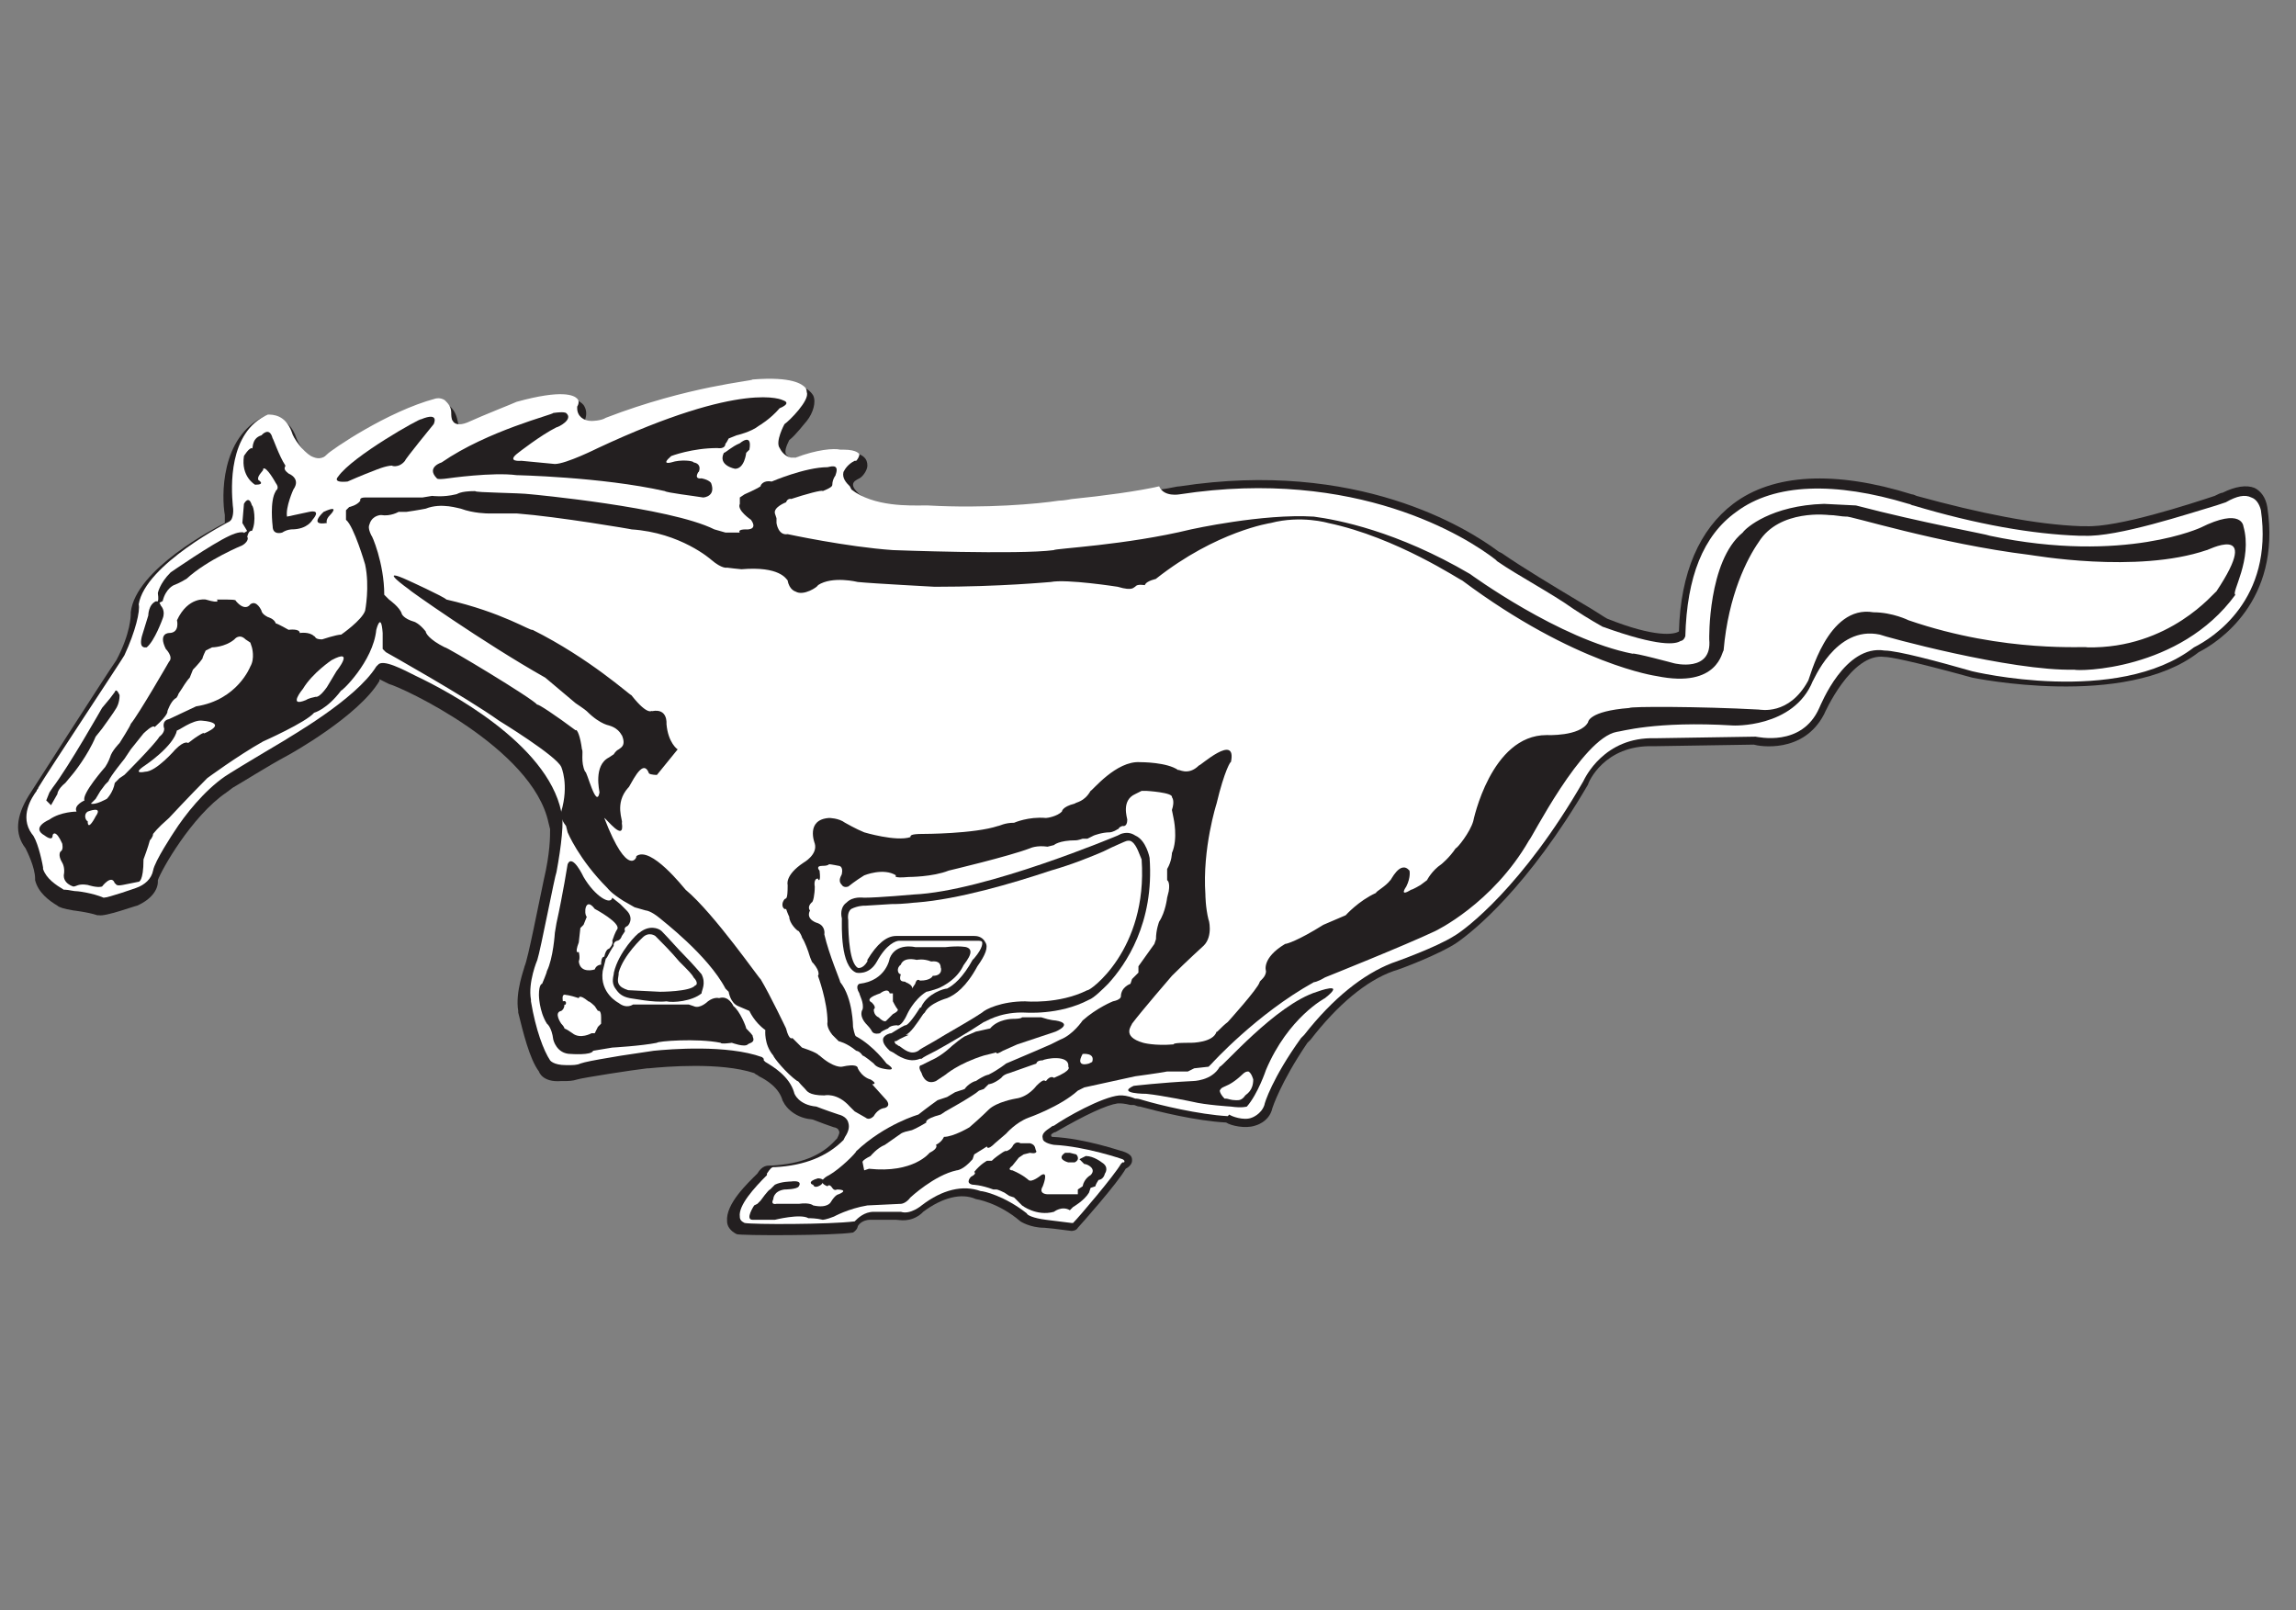 <?xml version="1.0" encoding="utf-8"?>
<!-- Generator: Adobe Illustrator 24.0.2, SVG Export Plug-In . SVG Version: 6.00 Build 0)  -->
<svg version="1.1" id="Layer_1" xmlns="http://www.w3.org/2000/svg" xmlns:xlink="http://www.w3.org/1999/xlink" x="0px" y="0px"
	 viewBox="0 0 144 101" style="enable-background:new 0 0 144 101;" xml:space="preserve">
<rect x="0" y="0" width="144" height="101" fill="#808080" stroke="none"/>
<style type="text/css">
	.st0{fill-rule:evenodd;clip-rule:evenodd;fill:#231F20;}
	.st1{fill-rule:evenodd;clip-rule:evenodd;fill:#FFFFFF;}
</style>
<g id="Layer_1_1_">
</g>
<g>
	<path class="st0" d="M48.5,74.1C48.5,74.1,48.5,74.1,48.5,74.1C48.5,74.1,48.5,74.1,48.5,74.1L48.5,74.1z"/>
	<polygon class="st0" points="13.6,37.5 13.6,37.5 13.6,37.5 	"/>
	<polygon class="st0" points="71.4,36.6 71.4,36.6 71.4,36.6 	"/>
	<path class="st0" d="M13.6,37.5C13.6,37.5,13.6,37.5,13.6,37.5C13.6,37.5,13.6,37.5,13.6,37.5L13.6,37.5z"/>
	<path class="st0" d="M13.6,37.5C13.6,37.5,13.6,37.5,13.6,37.5L13.6,37.5z"/>
	<path class="st0" d="M53.8,76.9c0,0,0.2-0.4,0.8-0.4h1.6c0.2,0,0.9,0.2,1.6-0.4c0,0,0,0,0.1-0.1c1.2-0.9,2.4-1.2,3.3-0.8
		c0,0,1.4,0.2,2.8,1.4c0,0,0.6,0.4,1.5,0.4c0.1,0,1,0.1,1.7,0.2c0,0,0.3,0,0.4-0.2c0.1-0.1,2.5-2.8,3-3.7c0.2-0.1,0.4-0.3,0.4-0.5
		c0-0.2,0-0.4-0.6-0.6c-0.1,0-2.3-0.8-4.4-0.9c-0.1,0-0.1-0.2,0-0.2c0,0,0.1-0.1,0.2-0.1c1.9-1.1,3.2-1.7,3.9-1.8c0,0,0.1,0,0.1,0
		c0.1,0,0.3,0,0.7,0.1l0.2,0c0.1,0,0.2,0.1,0.4,0.1c1.1,0.3,3.5,0.9,5.4,1c0.3,0.2,1.2,0.4,1.8,0.2c0,0,0.9-0.2,1.1-1.1
		c0,0,0.5-1.6,2.2-4.1c0,0,0.1-0.1,0.2-0.2c1.7-2.2,3.5-3.7,5.2-4.3c0.4-0.1,3-1.1,4-1.8c0,0,0,0,0,0c1-0.7,4.4-3.4,8.2-9.9
		c0-0.1,1-2.5,4.1-2.4c0,0,6-0.1,6.3-0.1c0.3,0.1,3.1,0.6,4.4-1.9c0,0,1.7-3.9,3.8-3.6c0.3,0,1.5,0.2,5.5,1.3c0,0,9.6,2,14.2-1.6
		c1.2-0.6,5.2-3.2,4.3-9.1c-0.1-0.6-0.4-1-0.8-1.2c-0.5-0.2-1.2-0.1-2,0.3c-0.1,0-0.3,0.1-0.5,0.2c-1.5,0.5-6.1,2-8.1,1.9
		c-0.1,0-0.2,0-0.3,0c-2.8-0.1-6.3-0.8-10.3-1.9c0,0-0.2-0.1-0.3-0.1c-4.8-1.5-8.7-1.3-11.2,0.6c-2.1,1.6-3.3,4.3-3.4,8
		c-0.3,0.2-1.5,0.4-4.5-0.8c-0.2-0.1-0.6-0.4-1.8-1.1c-1.5-0.9-3.5-2.1-4.8-3L94,34.6c-2-1.5-8.9-5.8-20-4.1v0
		c-0.2,0-0.5,0.1-1.2,0.2c-1.3,0.2-3.5,0.6-5.4,0.8c-0.1,0-0.3,0-0.8,0.1c-1.4,0.1-4.5,0.4-8.1,0.3c-0.1,0-0.2,0-0.4,0
		c-0.8,0-2.9,0.1-4.2-0.9c0,0-0.1-0.1-0.1-0.1c-0.1-0.1-0.3-0.3-0.3-0.5c0-0.2,0.2-0.3,0.4-0.4l0,0c0.2-0.1,0.5-0.5,0.5-0.8
		c0-0.4-0.2-0.8-1.4-0.9c-0.4-0.1-1.8-0.1-3.3,0.5c-0.2-0.1-0.3-0.2-0.4-0.3c-0.1-0.2,0-0.5,0.2-0.9c0.4-0.3,1-1.1,1.1-1.2
		c0.4-0.5,0.6-1.2,0.4-1.6c-0.3-0.5-1.1-1-3.9-0.8c0,0-3.9,0.3-9.3,2.4c0,0-0.8,0.3-1,0.1c-0.1,0-0.1-0.1-0.1-0.2
		c0.1-0.3,0.1-0.6-0.1-0.9c-0.5-0.6-1.9-0.6-4.3,0l0,0c-0.2,0.1-0.9,0.3-3.2,1.3c-0.2,0.1-0.3,0.1-0.3,0.1c0,0-0.1-0.4-0.1-0.4
		c-0.1-0.5-0.3-0.8-0.6-1c-0.5-0.3-1-0.2-1-0.2c-1.7,0.5-3.5,1.4-4.7,2.1c-0.7,0.4-1.3,0.8-1.6,1c-0.4,0.3-0.6,0.4-0.7,0.5l0,0
		c-0.1,0.1-0.2,0.1-0.3,0.1c-0.5-0.1-1.1-1.1-1.2-1.4c-0.5-1.5-1.7-1.4-2-1.4c-2.8,1.3-2.7,5.1-2.5,6.2c0,0,0,0,0,0
		c0,0.3,0,0.4,0,0.5c-0.6,0.3-5.6,2.9-5.9,5.6c0,0,0,0.1,0,0.1c0,0.1,0,1.2-0.9,2.9c-0.5,0.7-5.5,8.5-5.5,8.5
		c-0.8,1.3-0.9,2.4-0.2,3.3c0.1,0.2,0.6,1.2,0.6,1.9c0,0,0,0.1,0,0.1c0.2,0.8,0.9,1.3,1.4,1.6c0.1,0.1,0.4,0.2,1,0.3
		c0,0,0.9,0.1,1.5,0.3l0.1,0c0.4,0.1,2.3-0.6,2.4-0.6c0.9-0.4,1.3-1,1.3-1.5l0-0.1c0.2-0.6,2.1-4,4.3-5.5l0.4-0.3
		c0.7-0.4,2.1-1.3,3.4-2c0.2-0.1,4.5-2.5,5.8-4.7c0,0,0,0,0-0.1c0,0,0.6,0.3,0.6,0.3c0.8,0.2,9,4,10,8.7l0.1,0.4
		c0,0.5,0,1.5-0.4,3.2c-0.3,1.4-1,5-1.2,5.4c0,0.1-0.6,1.6-0.4,2.8l0,0c0,0,0,0,0,0.1c0.3,1.2,0.7,2.9,1.3,3.7c0,0,0.2,0.7,1.4,0.6
		l0.1,0c0,0,0.1,0,0.1,0c0.2,0,0.5,0,0.8-0.1c0.3-0.1,3.5-0.6,4.4-0.7c0,0,0,0,0.1,0c1-0.1,4.5-0.4,6.6,0.3c0.1,0.1,0.2,0.1,0.3,0.2
		c0.4,0.2,1.3,0.7,1.5,1.6l0-0.1c0,0.2,0.6,1.1,1.8,1.2c0.1,0,0.5,0.2,1.4,0.5c0.1,0,0.3,0.1,0.3,0.2c0.1,0.1,0,0.3-0.1,0.5
		c0,0-0.1,0.1-0.1,0.1c-0.9,1-2.2,1.5-4,1.6l-0.1,0c-0.2,0-0.5,0-0.8,0.5c-0.6,0.6-2,1.9-1.9,3c0,0.3,0.2,0.6,0.6,0.8
		c0.2,0.1,6.1,0.1,7.3-0.1C53.8,77.1,53.8,76.9,53.8,76.9L53.8,76.9z"/>
	<path class="st1" d="M137.6,40.6c-4.8,3.7-13.9,1.5-13.9,1.5c-2.1-0.6-4.7-1.3-5.5-1.3c-2.5-0.4-4,3.4-4.1,3.6
		c-1.1,2.5-3.9,1.8-4,1.8l-6.3,0.1c-3.2-0.1-4.4,2.5-4.5,2.7c-3.8,6.6-7.4,9.3-8.1,9.7c0,0,0,0,0,0c-1.1,0.7-3.6,1.6-3.9,1.7
		c-1.8,0.7-3.7,2.2-5.5,4.5c0,0,0,0,0,0l-0.2,0.2c-1.8,2.5-2.3,4.1-2.3,4.2c-0.2,0.6-0.8,0.8-0.8,0.8c-0.5,0.2-1.3-0.1-1.4-0.2
		L77,70c-1.8-0.1-4.3-0.7-5.3-1c-0.3-0.1-0.4-0.1-0.5-0.1c-0.5-0.2-0.8-0.2-0.9-0.2c0,0-0.1,0-0.1,0c-1.1,0.1-3.4,1.4-4.1,1.9
		c-0.1,0-0.2,0.1-0.2,0.1c-0.3,0.2-0.6,0.4-0.5,0.7c0,0.3,0.7,0.4,0.7,0.4c2,0.1,4.3,0.9,4.3,0.9c0.2,0.1,0.1,0.2,0.1,0.2h-0.1
		L70.3,73c-0.4,0.7-2.6,3.3-3,3.7l-0.1,0c-1.6-0.2-1.6-0.2-1.6-0.2c-0.8-0.1-1.2-0.3-1.2-0.4c-1.4-1.1-2.7-1.4-2.9-1.4
		c-1.1-0.4-2.4-0.1-3.7,0.9c0,0-0.7,0.6-1.3,0.4l-1.7,0c-0.6,0-1,0.4-1.2,0.6c-1.6,0.2-6.4,0.2-6.9,0.1c-0.2-0.1-0.3-0.2-0.3-0.4
		c-0.1-0.7,0.9-1.8,1.7-2.6l0,0c0,0,0-0.1,0-0.1c0.2-0.3,0.3-0.4,0.4-0.4c0,0,0.1,0,0.1,0c1.9-0.1,3.3-0.7,4.3-1.7l0,0l0.1-0.2
		c0.2-0.3,0.3-0.6,0.2-0.9c-0.1-0.4-0.6-0.5-0.6-0.5c-0.9-0.3-1.4-0.5-1.4-0.5l0,0l0,0c-1.1-0.1-1.4-0.8-1.4-0.9l0,0
		c-0.3-1-1.3-1.6-1.8-1.9c0,0-0.1-0.1-0.1-0.1v-0.1l-0.1-0.1c-2.2-0.8-5.8-0.5-6.8-0.4c0,0,0,0,0,0c-0.6,0.1-2.1,0.3-2.6,0.4
		c-1.2,0.2-1.7,0.3-2,0.4c-0.2,0.1-0.5,0.1-0.7,0.1c-0.1,0-0.1,0-0.2,0c-0.8,0-1-0.3-1-0.3c-0.4-0.6-0.9-1.9-1.2-3.7
		c0,0,0-0.1,0-0.1l0,0c-0.2-1.1,0.4-2.5,0.4-2.5c0.2-0.6,1.1-5.3,1.2-5.5c0.3-1.6,0.5-3.3,0.3-3.8c-0.9-4.3-7.2-7.6-9.1-8.5
		c-0.8-0.4-2.1-1.1-2.4-0.7c0,0-0.1,0.1-0.1,0.1c-1.3,2.1-5.6,4.5-5.7,4.6c-2.7,1.6-3.5,2.1-3.8,2.3c-1.3,0.9-2.5,2.4-3.2,3.5
		c0,0-1.2,1.8-1.3,2.4c-0.1,0.5-0.5,0.9-1.1,1.1c0,0-1.7,0.6-2,0.6c-0.7-0.3-1.6-0.4-1.6-0.4c-0.3,0-0.6-0.1-0.8-0.1l-0.1,0
		c-0.5-0.3-1.1-0.7-1.3-1.3c0,0,0-0.1,0-0.1c-0.1-0.6-0.4-1.8-0.7-2.1c-0.8-1.1,0-2.3,0.3-2.7c0-0.1,0.1-0.1,0.1-0.2
		c0.6-1,5.3-8.1,5.4-8.3c0.7-1.5,1-2.8,0.9-3.2c0.4-2.5,5.7-5.2,5.7-5.2l0.1-0.1c0,0,0.2-0.3,0.1-0.9c-0.1-1.1-0.3-4.6,2.2-5.7
		c0.3,0,1.1,0,1.5,1.1c0.1,0.4,0.7,1.2,1.2,1.5c0.4,0.2,0.7,0.2,1-0.1c0.3-0.3,3.8-2.7,6.8-3.5c0,0,0.3-0.1,0.6,0.1
		c0.2,0.2,0.4,0.4,0.4,0.8c0,0.1,0,0.4,0.1,0.5c0.1,0.2,0.4,0.3,0.9,0.1c1.1-0.5,2.9-1.2,3.1-1.3c2.9-0.8,3.6-0.4,3.8-0.2
		c0.2,0.2,0,0.5,0,0.5l0,0.1c0,0.5,0.4,0.8,0.9,0.8c0,0,0.6,0,0.9-0.2v0c5.2-2,9.2-2.3,9.2-2.4c2.5-0.2,3.1,0.3,3.3,0.5
		c0.1,0.1,0.1,0.3,0.1,0.3c0.2,0.5-1.1,1.8-1.4,2c0,0-0.6,1.1-0.3,1.5c0.1,0.2,0.3,0.5,0.7,0.6c0,0,0.3,0,0.3,0
		c1.3-0.5,2.4-0.6,2.8-0.5l0.2,0c0.9,0,1,0.3,1,0.3c0,0.1-0.1,0.3-0.2,0.4l-0.1,0c-0.4,0.2-0.6,0.5-0.7,0.7
		c-0.1,0.4,0.2,0.7,0.4,0.9c0,0,0.1,0.2,0.1,0.2c1.4,1.1,3.7,1,4.5,1c0.1,0,0.3,0,0.3,0c3.6,0.2,6.9-0.1,8.2-0.3
		c0.3,0,0.8-0.1,0.8-0.1c2-0.2,4.2-0.5,5.5-0.8C73,31.2,74,31,74,31c11.1-1.7,18,2.7,19.8,4.1c0,0,0.1,0.1,0.1,0.1l0,0
		c1.3,0.9,3.4,2,4.8,3c0.9,0.6,1.8,1.1,1.8,1.1c3.6,1.3,4.6,1.1,4.9,0.9c0,0,0.2,0,0.3-0.3c0.1-3.7,1.1-6.3,3.2-7.8
		c2.4-1.8,6.2-1.9,10.8-0.5c0.1,0,0.2,0.1,0.3,0.1l0,0c4,1.2,7.5,1.8,10.4,1.9c0.1,0,0.3,0,0.3,0c2.1,0.1,6.6-1.4,8.3-1.9
		c0.3-0.1,0.6-0.2,0.6-0.2c0.7-0.4,1.2-0.5,1.6-0.3c0.3,0.1,0.5,0.4,0.6,0.8C142.6,37.6,138.8,40,137.6,40.6L137.6,40.6z"/>
	<path class="st0" d="M18.1,27.5C18.1,27.5,18.1,27.5,18.1,27.5L18.1,27.5z"/>
	<path class="st0" d="M14.4,32.1C14.4,32.1,14.4,32,14.4,32.1L14.4,32.1z"/>
	<path class="st0" d="M137.6,40.6C137.6,40.6,137.6,40.6,137.6,40.6L137.6,40.6z"/>
	<polygon class="st0" points="28.2,26.3 28.2,26.3 28.2,26.3 28.2,26.3 	"/>
	<path class="st0" d="M118.2,40.8C118.2,40.8,118.2,40.8,118.2,40.8C118.2,40.8,118.2,40.8,118.2,40.8L118.2,40.8L118.2,40.8z"/>
	<path class="st0" d="M44,61.1c0,0-0.6-0.7-1-1.1c-0.5-0.5-1.1-1.2-1.5-1.6c-0.2-0.2-0.8-0.4-1.4,0.1c-0.1,0-1.3,1.2-1.6,2.5l0,0v0
		c0,0,0,0,0,0c0,0.2-0.2,0.6,0.1,1c0.2,0.3,0.4,0.5,0.9,0.6l0,0l0,0c0.1,0,1.5,0.3,2.3,0.2c0.4,0.1,1.6,0,2.2-0.5
		C44,62.1,44.3,61.7,44,61.1L44,61.1z"/>
	<polygon class="st0" points="41.6,62.7 41.6,62.7 41.7,62.7 41.6,62.7 	"/>
	<path class="st1" d="M43.6,61.8c-0.3,0.4-2.2,0.4-2.2,0.4c0,0-1.9-0.1-2-0.1c-0.3-0.1-0.5-0.2-0.6-0.4c-0.1-0.2,0-0.5,0-0.6
		c0,0,0-0.1,0-0.1l0,0c0.3-1.1,1.5-2.2,1.5-2.2c0.4-0.4,0.8-0.1,0.8-0.1c0.4,0.4,1,1,1.5,1.6c0.6,0.6,0.8,0.8,0.9,1
		C43.8,61.6,43.7,61.8,43.6,61.8L43.6,61.8z"/>
	<path class="st0" d="M72.1,53.8c0,0-0.2-1.1-0.9-1.4c-0.3-0.2-0.6-0.2-0.9-0.1l-0.2,0.1c0,0-8.3,3.5-12.8,3.7c0,0-2.2,0.2-3.1,0.2
		c-0.1,0-0.7-0.1-1.1,0.3c-0.3,0.2-0.4,0.6-0.3,1c0,0.5-0.1,3,0.9,3.4c0,0,0.8,0.2,1.3-0.7c0.6-1.1,1.2-1.3,1.4-1.3l4.9,0
		c0.1,0,0.3,0,0.3,0.1c0,0,0.1,0.3-0.5,1l0,0c0,0-0.1,0.1-0.1,0.1c-0.6,1.1-1.2,1.6-1.6,1.8c-0.2,0-1.2,0.3-1.6,1.1
		c0,0,0,0.1-0.1,0.1c-0.5,0.8-0.8,1.1-0.9,1.1c-0.1,0-0.4,0.2-0.9,0.5c-0.1,0-0.4,0.1-0.5,0.3c-0.1,0.3,0.2,0.6,0.4,0.8L56,66l0,0
		c0,0,0,0,0,0c0.3,0.2,1,0.7,1.7,0.4l0.1,0l0,0c0.1-0.1,0.5-0.3,0.9-0.5c0.9-0.5,2.1-1.2,3-1.8l0,0l0,0c0.1,0,0.9-0.6,2.4-0.6
		c0.2,0,2.3,0.2,4.2-0.8l0,0c0.3-0.1,0.9-0.7,1.2-1C70.6,60.5,72.4,57.9,72.1,53.8L72.1,53.8z"/>
	<path class="st1" d="M61.6,60.5C61.6,60.5,61.6,60.5,61.6,60.5L61.6,60.5z"/>
	<path class="st1" d="M71.6,53.9c-0.1-0.2-0.3-0.9-0.6-1.1c-0.1-0.1-0.3-0.1-0.5,0c-0.2,0.1-0.5,0.2-1.3,0.6
		c-0.7,0.3-1.9,0.8-3.3,1.2c-2.4,0.8-5.8,1.8-8.4,2c-0.2,0-0.7,0.1-1.6,0.1l-1.6,0.1l-0.1,0c0,0-0.4,0-0.8,0.2
		c-0.3,0.2-0.2,0.7-0.2,0.7c0,1.1,0.1,2.7,0.6,3c0,0,0.3,0.1,0.6-0.4c0,0,0,0,0-0.1c0.6-1,1.2-1.5,1.8-1.5c0,0,4.9,0,4.9,0
		c0.1,0,0.5,0,0.7,0.4c0.2,0.3,0,0.8-0.5,1.5c-0.7,1.3-1.4,1.8-1.9,2c0,0-1.1,0.3-1.4,0.9c0,0-0.1,0.1-0.1,0.1
		c-0.4,0.6-0.8,1.2-1.1,1.3L57,64.9c0,0-0.5,0.2-0.8,0.4l-0.1,0c0,0,0,0.1,0.1,0.2c0.1,0,0.1,0.1,0.2,0.1c0.3,0.2,0.7,0.6,1.2,0.3
		c0.1-0.1,0.3-0.2,1-0.6c0.8-0.5,2.1-1.2,3-1.8c0.2-0.2,1.2-0.7,2.7-0.7c0,0,0,0,0,0l0,0c0,0,2.1,0.2,3.9-0.7l0,0
		C68.3,62.2,72,59.6,71.6,53.9L71.6,53.9z"/>
	<path class="st0" d="M15.5,33.3l-0.3-0.5l0.1-1.2c0,0,0.3-0.6,0.5,0.1c0.1,0,0.3,1,0,1.6c0,0-0.2-0.1-0.3,0.4
		c0-0.1,0.2,0.2-0.3,0.5c0,0-2.2,0.9-3.5,2.1c0,0-0.5,0.3-0.8,0.4c0,0-0.5,0.2-0.7,1c0,0-0.2,0.1-0.2,0.1l0.1,0.2
		c0,0,0.3,0.3,0.1,0.8c0,0-0.5,1.4-1,1.8c-0.1,0-0.5,0.1-0.3-0.7c0,0,0.4-1.3,0.4-1.3s0-0.7,0.5-0.9c0,0,0.2,0.2,0.1-0.5
		c0,0,0.1-0.6,0.8-1.3c0,0,2.6-1.8,3.7-2.3c0,0,0.6-0.3,0.9-0.2C15.2,33.5,15.5,33.3,15.5,33.3L15.5,33.3z"/>
	<path class="st0" d="M16.4,27.3c0,0,0.5-0.6,0.7,0.2c0-0.1,0.4,1.1,0.8,1.7c0,0.1-0.2,0.2,0.2,0.5c0,0,0.8,0.3,0.3,1
		c0,0-0.5,1.1-0.4,1.7l1.4-0.3c0,0,0.8-0.2,0.2,0.5c0,0-0.3,0.6-1.3,0.6c0,0-0.3,0-0.6,0.2c0,0-0.6,0.2-0.6-0.4c0,0-0.2-1.6,0.2-2.2
		c-0.1,0,0.3-0.1,0-0.5c0,0-0.6-1.1-0.8-0.9c0.1,0.1-0.4,0.4-0.3,0.7c0,0,0.5,0.3-0.2,0.3c0,0-0.9-0.5-0.7-1.8c0,0,0.3-0.5,0.5-0.5
		C15.9,28.3,15.7,27.5,16.4,27.3L16.4,27.3z"/>
	<path class="st0" d="M20.3,32.1c0,0-1,0.9,0.2,0.7c0,0-0.1-0.2,0.2-0.5C20.7,32.3,21.4,31.6,20.3,32.1L20.3,32.1z"/>
	<path class="st0" d="M27.2,26.6c0,0,0.4-0.8-0.8-0.3c0-0.1-4.3,2.3-5.2,3.6c0,0-0.4,0.4,0.6,0.3c0,0,0.9-0.4,1.7-0.7
		c0,0,0.7-0.3,1.1-0.3c-0.1,0,0.4,0.2,0.8-0.3C25.4,28.8,27.2,26.6,27.2,26.6L27.2,26.6z"/>
	<path class="st0" d="M6.4,44.4c0,0-2.1,3.7-3.1,5c0,0-0.2,0.3-0.2,0.3l-0.2,0.5l0.3,0.3l0.4-0.7c0,0,0-0.3,0.5-0.7
		c0,0,0.5-0.6,0.5-0.6s0.9-1.1,1.4-2.3c0,0,0.4-0.5,0.4-0.5s0.8-1.1,0.9-1.3c0,0,0.2-0.3,0.2-0.8c0,0-0.2-0.5-0.3-0.2
		c0,0-0.3,0.4-0.3,0.4L6.4,44.4L6.4,44.4z"/>
	<path class="st0" d="M36.6,55c0,0-0.7-1.5-1-0.8c0,0-0.3,1.9-0.7,3.7c0,0-0.1,0.6-0.1,0.6s-0.1,1.6-0.5,2.4c0,0.1-0.3,0.8-0.3,0.8
		s-0.2,0-0.2,0.7c0,0,0,1,0.5,1.8c0,0,0.3,0.2,0.4,1c0,0,0.2,0.9,1.1,0.9c0,0,1.3,0.1,1.4-0.2c0,0,1.2-0.2,1.2-0.2s1.8-0.1,2.8-0.3
		c0-0.1,2.5-0.3,4,0c0,0.1,0.7,0,0.7,0s0.8,0.3,1,0.1c0.1-0.1,0.5-0.1,0.3-0.5c0.1,0-0.3-0.4-0.4-0.5c0-0.1-0.4-1.1-0.8-1.4
		c0,0-0.3-0.7-0.9-0.5c0,0-0.3-0.1-0.7,0.2c0,0-0.5,0.5-0.9,0.3c0,0-0.3-0.1-0.3-0.1h-3.5c0,0-0.4,0.3-0.9-0.1c0,0-1.2-0.6-1-2
		c0,0,0.2-0.8,0.2-0.8s0,0.1,0.2-0.3c0,0,0.1-0.2,0.3-0.5c0,0.1-0.1-0.2,0.2-0.3c0,0,0.2,0,0.3-0.3c0,0,0.2-0.3,0.2-0.3
		s-0.1-0.2,0.1-0.3c0.1,0,0.5-0.5,0-1c0,0-0.4-0.4-0.4-0.4s0,0-0.5-0.4C38.3,56.8,37.3,56.2,36.6,55L36.6,55z"/>
	<path class="st0" d="M64.6,71.7L64,71.7c0,0-0.3-0.2-0.5,0.2c0,0-0.1,0.2-0.4,0.3c0-0.1-0.4,0.2-0.4,0.2s-0.3,0.2-0.5,0.4
		c0,0-0.3,0-0.3,0s-0.4,0.2-0.8,0.7c0,0,0.2,0.1-0.2,0.3c0,0-0.4,0.4,0.1,0.5c0,0,0.5,0,1.3,0.3c0,0,0.2,0,0.2,0s0.1,0,0.5,0.2
		c0,0,0.3,0.2,0.3,0.2l0.3,0.1l0.5,0.5c0,0,0.9,0.7,2,0.4c0,0,0.5-0.4,1-0.1c0,0,0.2-0.2,0.2-0.2s0.7-0.4,1-0.9l0.1-0.3l0.3-0.1
		c0,0,0-0.1,0.2-0.4c0,0,0.3,0,0.4-0.4c0,0,0.3-0.4-0.2-0.7c0,0-0.5-0.4-1-0.4c0,0-0.4,0.2-0.4,0.2l0.3,0.3c0.2,0,0.8,0.3,0.4,0.7
		c0,0-0.4,0.2-0.5,0.7c0,0.1,0,0,0,0l-0.3,0.2l0,0.3h-1.9c0,0-0.6,0-0.3-0.5c0,0,0.4-1-0.1-0.7c0,0-0.6,0.5-0.8,0.3
		c0,0-0.3-0.3-1-0.6c0,0-0.4,0,0-0.3c0,0,0.4-0.5,0.4-0.5l0.3-0.2l0.4-0.1c0,0,0.4,0.1,0.4-0.1C64.9,72.1,65,71.8,64.6,71.7
		L64.6,71.7z"/>
	<path class="st0" d="M67.5,72.4c0,0,0.3,0.3-0.1,0.5L67,72.9c0,0-0.8-0.2-0.2-0.6c0,0,0.3,0,0.3,0L67.5,72.4L67.5,72.4z"/>
	<path class="st0" d="M51.3,73.9c0,0,0.6,0,0.2,0.4c0,0-0.4,0.3-0.5,0C50.9,74.3,50.6,74.1,51.3,73.9L51.3,73.9z"/>
	<path class="st0" d="M66.2,64.7c0,0,1.2-0.5,0-0.7c0,0-0.3,0-0.9-0.2c0,0-0.8,0-1.2,0c0,0,0,0.1-0.6,0.1c0,0-0.9,0-1.4,0.6
		l-0.9,0.2l-0.7,0.3c0,0-0.2,0.1-0.8,0.6c0,0-0.6,0.6-1.3,0.9c0,0-0.6,0.3-0.6,0.3s-0.3,0,0,0.5c0,0,0.2,0.8,0.9,0.5
		c0,0,0.6-0.4,0.6-0.4s0.8-0.7,2.4-1.2c0,0,0.8-0.2,0.8-0.2s-0.1,0.2,0.4-0.1c0,0,0.9-0.4,0.9-0.4L66.2,64.7L66.2,64.7z"/>
	<path class="st0" d="M55.8,60.1c0,0-0.2,1.4-1.9,1.6c0,0-0.3,0.1,0,0.6c0,0.1,0.3,0.6,0.2,1c0,0-0.3,0.4,0.3,1c0,0,0.2,0.2,0.3,0.4
		c0,0,0.1,0.2,0.5,0.1c0,0,0-0.1,0.5-0.3c0,0,0.1-0.2,0.6-0.2c-0.1,0,0.2,0.2,0.6-0.7c0,0,0.4-0.9,1.2-1.4c0,0,0.1,0,0.7-0.2
		c0,0,1.1-0.4,1.6-1.4c0-0.1,0.9-1,0.2-1.2c0,0-0.4-0.1-1.3,0c0,0-1.9,0-1.9,0S56.2,59.1,55.8,60.1L55.8,60.1z"/>
	<path class="st0" d="M82.6,62.2c0,0,1.9-0.7,0.5,0.4c0,0-2.3,1.2-3.7,4.5c0,0-0.5,1.5-1.2,2.3c0,0-0.3,0.1-1,0c0,0-1.6-0.1-2.4-0.3
		c0,0-1.9-0.4-2.9-0.5c0,0-1.9,0-0.8-0.5c0,0,1.7-0.2,3.7-0.3c0,0,1.2,0,1.7-0.9C76.6,67,80,63,82.6,62.2L82.6,62.2z"/>
	<path class="st1" d="M37.3,57c0,0,1.7,0.9,1.4,1.3c0,0-0.1,0.1-0.3,0.7c0,0,0.1,0.2-0.2,0.5c0,0-0.2,0-0.3,0.5
		c-0.1,0-0.2,0.1-0.2,0.5c0,0-0.3,0-0.4,0.3c0,0-0.9,0.3-1-0.5c0,0,0.1-0.2,0-0.6c0,0-0.3,0.2,0-0.6c0,0,0.1-0.9,0.1-0.9l0.2-0.2
		l0.2-0.5C36.6,57.3,36.7,56.2,37.3,57L37.3,57z"/>
	<path class="st1" d="M35.5,62.4c0,0,0.2,0,0.8,0.2c0,0,0-0.3,0.6,0.2c0.1,0,0.4,0.3,0.4,0.3s0,0,0.2,0.3c0,0,0.2-0.1,0.2,0.4
		c0,0,0,0.4,0,0.4l-0.2,0.2l-0.2,0.4l-0.2,0c0,0-0.7,0.4-1.2,0l-0.3-0.2l-0.2-0.1c0,0,0-0.1-0.2-0.3c0,0-0.5-0.7,0-0.8
		c0,0,0.2-0.1,0.2-0.4c0.1,0.1,0.2-0.3-0.1-0.2C35.3,62.7,35.2,62.3,35.5,62.4L35.5,62.4z"/>
	<path class="st1" d="M56.5,60.5c0,0,0.1-0.5,1-0.3c0,0,0.4-0.1,0.9,0.1c0.1,0,0.6-0.1,0.6,0.4c0-0.1,0.2,0.5-0.5,0.5
		c0,0-0.1,0.3-0.8,0.3c0,0-0.2-0.2-0.3,0.2c0,0-0.2,0.3-0.2,0.3s0.1-0.2-0.4-0.4c0-0.1-0.5,0.1-0.3-0.5
		C56.3,61.1,56.2,60.7,56.5,60.5L56.5,60.5z"/>
	<path class="st1" d="M55.2,62.3c0,0,0.5-0.4,0.6,0c0,0,0.2,0,0.2,0s0,0.1,0,0.5c0,0,0.2,0.4,0.3,0.5c0,0,0.1,0.1-0.3,0.3
		c0,0-0.4,0.4-0.4,0.4s-0.1,0.2-0.5-0.2c0,0-0.3-0.1-0.3-0.5c0,0,0.2-0.1-0.1-0.4C54.8,62.9,54,62.7,55.2,62.3L55.2,62.3z"/>
	<path class="st1" d="M78.6,67.7L78.6,67.7c0,0-0.1-0.4-0.3-0.5c-0.1,0-0.2,0-0.4,0.2c0,0-0.5,0.5-1,0.7l0,0c0,0,0,0,0,0
		c-0.2,0.1-0.3,0.1-0.4,0.3c0,0.1,0.1,0.3,0.3,0.5c0,0,0.1,0,0.1,0c0.1,0,0.3,0.1,0.6,0.1c0,0,0,0,0.1,0c0.1,0,0.3,0,0.5-0.3
		C78.2,68.6,78.6,68.4,78.6,67.7L78.6,67.7z"/>
	<path class="st0" d="M27.7,29c0,0-1,0.3-0.3,1c0,0,0,0.1,0.7,0c0,0,2.8-0.4,4.3-0.2c-0.1,0,5.3,0.1,9.3,1c0.1,0.1,1.8,0.3,2.4,0.4
		c0.1,0,0.8-0.1,0.5-0.9c0,0-0.1-0.2-0.6-0.3c0,0-0.5,0.1-0.2-0.4c0,0.1,0.3-0.5-0.3-0.6c0-0.1-0.8-0.2-1.4,0c0,0-0.7,0.2,0-0.4
		c0,0,1.3-0.5,2.9-0.5c0,0,0.5,0.1,0.5-0.3c0,0.1,0.2-0.3,0.2-0.3s0,0,0.5-0.2c0,0,0.9-0.2,1.4-0.6c0,0,0.7-0.4,1.3-1.1
		c0,0,0.8-0.3,0.2-0.5c0,0-2.4-1.3-11.6,3c0,0-2,1-2.7,1c0,0-2.1-0.2-2.1-0.2s-1,0.1-0.2-0.5c0,0,1.4-1.1,2.4-1.6
		c0.1,0,1.1-0.5,0.6-0.9c0,0-0.1-0.1-0.8,0C34.7,26,30.6,27,27.7,29L27.7,29z"/>
	<path class="st0" d="M46.4,27.8c0,0,0.8-0.7,0.6,0.4c0,0-0.2,0.2-0.2,0.2s-0.1,1-0.7,1c0,0-1.1-0.2-0.7-1
		C45.5,28.4,45.9,28,46.4,27.8L46.4,27.8z"/>
	<path class="st0" d="M140.7,33c0,0-0.1-1.2-2.7,0.1c0.2-0.1-4.7,2.3-13.2,0.5c-0.2-0.1-4.2-0.8-8.4-1.9c0,0-2-0.1-2-0.1
		c-3.3,0.1-4.9,1.5-5.1,1.8c-2.2,1.8-2.1,6.7-2.1,6.7c0.2,2.1-2.2,1.5-2.2,1.5s-2.6-0.7-2.6-0.6c-4.6-0.9-10.2-5-10.2-5
		c-4.6-2.7-8.3-3.4-9.8-3.6c-3.2-0.2-7.7,0.8-7.7,0.8c-4.1,1-8.6,1.2-8.6,1.3C63.9,34.8,56,34.5,56,34.5c-2.9-0.2-6.6-1-6.6-1
		c-0.6,0.1-0.7-0.7-0.7-0.7l0-0.3c0,0-0.1-0.3-0.1-0.3c-0.1-0.4,0.7-0.7,0.7-0.7c0.1-0.3,0.4-0.2,0.3-0.2c0.9-0.3,2-0.6,2-0.5
		c0.5-0.2,0.6-0.3,0.6-0.4c0-0.4,0.3-0.7,0.2-0.6c0.3-0.8-0.4-0.5-0.5-0.5c-1.4,0-3.5,0.9-3.5,0.9c-0.5-0.1-0.7,0.2-0.7,0.3
		c-0.3,0.2-1,0.5-1,0.5l-0.3,0.2c0,0,0,0.4,0,0.4c-0.2,0.4,0.7,1,0.7,1c0.5,0.7-0.4,0.6-0.3,0.6c-0.6,0-0.4,0.2-0.4,0.2h-0.9
		c0,0-0.7-0.2-0.7-0.2C42,31.8,33.3,31,33.3,31c-0.8-0.1-3.5-0.1-3.5-0.2c-1,0-1.1,0.2-1.2,0.2c-0.8,0.2-1.5,0.1-1.5,0.1l-0.6,0.1
		c0,0-3.5,0-3.6,0c-0.4,0-0.3,0.2-0.3,0.2c-0.2,0.3-0.7,0.4-0.7,0.4L21.7,32c0,0,0,0.6,0,0.6c0.5,0.4,1.2,2.8,1.2,2.8
		c0.3,1.4,0,2.9,0,2.9c-0.2,0.6-1.5,1.5-1.5,1.5c-0.3,0-1.2,0.3-1.2,0.3c-0.5,0-0.4-0.2-0.5-0.2c-0.3-0.3-0.9-0.2-0.9-0.2
		c0-0.3-0.7-0.2-0.7-0.2s-0.7-0.4-0.8-0.4c-0.1-0.3-0.5-0.4-0.5-0.4c-0.4-0.2-0.4-0.4-0.4-0.4s-0.3-0.7-0.7-0.4c0,0-0.3,0.5-0.9-0.2
		c0-0.1-0.2-0.1-1.2-0.1c0,0,0.3,0.3-0.7,0c0,0-1.1-0.2-1.8,1.3c0,0,0.2,0.8-0.5,0.8c0,0-0.7,0-0.2,1c0,0,0.5,0.5,0.2,0.8
		c0,0-1.9,3.3-2.4,3.9c0,0.1-0.7,1.2-0.7,1.2s-0.5,0.5-0.6,0.9c0,0-0.1,0.3-0.3,0.6c0,0-1.5,1.7-1.3,2.1c0,0-0.7,0.3-0.5,0.7
		c0,0-1,0-1.7,0.5c0,0-1.2,0.5-0.3,1c0,0,0.5,0.4,0.5,0c0-0.1,0.2-0.4,0.6,0.5c0,0,0.1,0.4-0.1,0.5c0,0-0.2,0.2,0.1,0.7
		c0,0,0.2,0.3,0.1,0.8c0,0.1,0,0.5,0.6,0.7c0.2,0,0.3-0.2,0.9-0.1c0,0,0.6,0.2,0.9,0.1c0,0,0.6-0.8,0.8-0.2c0.1,0,0,0.2,0.5,0.1
		c0,0,1-0.2,1-0.2S9,55.3,9,53.9c0,0,0.3-0.8,0.4-1.2c0,0,0.2-0.2,0.2-0.4c0.1-0.1,0.2-0.3,1-1c0,0,1.3-1.4,2.4-2.5
		c0,0,1.9-1.4,3.5-2.3c0,0,2.7-1.2,3.2-1.8c0,0,0.8-0.2,1.7-1.4c0,0.1,2-1.8,2.2-3.8c0,0,0.3-1.2,0.4,0.2c0,0,0,0.3,0,1l0.2,0.2
		c0,0,5,2.8,7.1,4.3c0,0,3.6,2.2,3.9,2.9c0,0,0.5,1.1,0,2.8c0,0.1-0.1,0.4,0.3,0.9c0,0,0.1,0.4,0.1,0.4s0.7,1.7,2.5,3.5
		c0,0,0.2,0.3,1,0.8c0,0,0.7,0.4,0.7,0.4l0.7,0.2c0,0,0.3,0,0.9,0.5c0.1,0.1,3,2.3,4.1,4.4c0.1,0.1,0.2,0.2,0.2,0.2s0.1,0.7,0.6,0.9
		c0,0,0.7,0.3,0.7,0.3s0.3,0.7,1,1.2c0,0-0.1,0.9,0.5,1.6c0,0.1,0.8,1.1,1.5,1.6c0.1,0,0,0,0.5,0.5c0.1,0.1,0.2,0.4,1.2,0.4
		c0,0,0.8-0.2,1.6,0.7c0,0,0.3,0.3,0.3,0.3l0.7,0.4c0,0,0.2,0.2,0.5-0.1c0,0,0.2-0.4,0.6-0.5c0.1,0,0.5-0.1,0.2-0.5c0,0-0.9-1-0.9-1
		s0.4,0-0.1-0.3c0,0-0.5-0.1-0.8-0.7c0-0.1-0.1-0.3-1-0.1c0,0-0.5,0.1-1.4-0.7c-0.1,0,0.1-0.1-1.1-0.5c0,0-0.6-0.6-0.6-0.6
		s-0.2,0.2-0.4-0.6c0,0-1-2.1-1.6-3.1c0,0.1-2.9-4.1-4.7-5.6c-0.1-0.1-2.2-2.8-3.1-2.1c0.1,0-0.5,1.5-2-2.4c0.1,0,1.3,1.6,1.1,0.3
		c0.1-0.1-0.5-1.2,0.4-2.2c0.1,0,0.9-2,1.3-0.9c0.1,0.1,0.5,0.1,0.5,0.1l1.3-1.6c0,0-0.6-0.4-0.7-1.6c0,0,0.1-1-0.9-0.8
		c0-0.1-0.2,0.4-1.3-1c-0.1,0-2.6-2.3-6.2-4.1c-0.1,0.1-1.9-1.1-5.4-1.9c-0.2-0.2-2.4-1.2-2.4-1.2s-2.1-1,0.1,0.6
		c-0.2-0.1,4.6,3.3,8.5,5.5c0,0,1.9,1.6,1.9,1.6s0.6,0.4,0.7,0.5c0.9,0.9,1.5,0.9,1.4,0.9c0.7,0.2,0.8,0.7,0.8,0.6
		c0.3,0.7-0.1,0.8-0.2,0.9c-0.2,0.1-0.3,0.3-0.3,0.3s-0.3,0.2-0.3,0.2c-1,0.5-0.6,2.1-0.6,2.2c-0.2,1.1-0.8-1.4-0.9-1.3
		c-0.3-0.6-0.1-1.3-0.2-1.4c-0.1-0.8-0.3-1.3-0.4-1.2c-1.2-0.9-2.4-1.7-2.4-1.6c-0.3-0.4-5.8-3.7-5.8-3.6c-1-0.5-1.2-0.9-1.2-1
		c-0.4-0.5-0.7-0.6-0.7-0.6c-0.7-0.2-0.8-0.5-0.8-0.5c-0.1-0.4-0.8-0.9-0.8-0.9s-0.3-0.3-0.3-0.3c0-2-0.8-3.8-0.8-3.7
		c-0.3-0.6-0.1-0.7-0.1-0.8c0.2-0.5,0.7-0.5,0.7-0.5c0.6,0.1,1.1-0.2,1.1-0.2s0.5,0,0.5,0c0.7-0.1,1.2-0.2,1.2-0.2
		c1-0.4,2.1,0,2.2,0c0.8,0.3,1.7,0.3,1.7,0.3s1.7,0,1.8,0c2.6,0.2,7.3,1,7.2,1c3.1,0.2,5,1.9,5,1.9c0.7,0.6,1,0.5,1,0.5
		s0.8,0.1,0.9,0.1c2.4-0.2,2.8,0.6,2.9,0.7c0.1,0.6,0.5,0.7,0.5,0.7c0.5,0.3,1.4-0.3,1.4-0.4c0.9-0.6,2.5-0.2,2.5-0.2
		c1,0.1,4.9,0.3,4.8,0.3c4.2,0,7.2-0.3,7.3-0.3c1-0.2,4.2,0.3,4.2,0.3c1,0.3,1,0,1.1,0c0.1-0.2,0.6-0.1,0.6-0.1
		c0.1-0.3,0.8-0.4,0.7-0.4c3.8-3,7.2-3.5,7.2-3.5c1.9-0.5,3.6,0,3.6,0c4.3,0.9,8.3,3.6,8.4,3.6c7.1,5.3,12.2,6,12.2,6
		c3.9,0.8,4.1-1.6,4.2-1.6c0.3-3.5,1.5-5.8,2.2-6.8c1.3-2.1,4.4-1.7,4.4-1.7c0.4,0,0.8,0.1,1.1,0.1c0.1-0.1,5.8,1.7,11.5,2.4
		c0.1,0,6.7,1.2,11.1-0.3c-0.1,0.1,3.6-1.9,0.6,2.6c-0.1,0-2.9,3.6-8.1,3.5c0.1-0.1-5.1,0.4-11.2-1.7c0,0-1-0.5-2.2-0.5
		c-2.9-0.5-4,4.2-4.1,4.3c-1.2,2.2-3,1.8-3.1,1.8c-3.7-0.2-8.1-0.2-8.1-0.1c-2.6,0.2-2.6,0.9-2.6,0.9c-0.5,0.9-2.6,0.8-2.6,0.8
		c-3.5,0-4.6,5.4-4.6,5.4c-0.2,0.7-1,1.7-1.1,1.7c-0.4,0.6-0.9,1-0.9,1c-0.6,0.4-0.9,1-0.9,1l-0.4,0.3c0,0-0.5,0.3-0.6,0.3
		c-0.8,0.5-0.3-0.2-0.3-0.2c0.3-0.6,0.2-1,0.2-1c-0.6-0.7-1.2,0.7-1.2,0.6c-0.3,0.4-0.9,0.7-0.9,0.8c-1.1,0.5-1.9,1.4-1.9,1.4
		S83,58,83,58c-1.6,1-2.3,1.2-2.4,1.2c-1.5,0.9-1.2,1.7-1.2,1.7c0,0.4-0.4,0.6-0.4,0.7C78.9,62,77,64.1,77,64.1
		c-0.4,0.3-0.7,0.7-0.7,0.6c-0.2,0.7-1.6,0.7-1.6,0.7c-0.5,0-1.1,0-1.1,0.1c-1.2,0.1-1.9-0.1-1.9-0.1C70.3,65,71,64.3,71,64.2
		c0.6-0.8,2.5-3,2.5-3c0.9-0.9,2-1.9,2-1.9c0.6-0.6,0.3-1.7,0.3-1.6c-0.2-0.8-0.2-1.6-0.2-1.6c-0.2-2.9,0.7-5.7,0.7-5.7s0-0.1,0,0
		c0.5-2.1,0.9-2.7,0.9-2.6c0.4-1.9-2,0.3-2,0.2c-0.7,0.7-1.3,0.2-1.3,0.3c-0.7-0.5-2.3-0.5-2.4-0.5c-1.5-0.1-3,1.8-3.1,1.8
		c-0.4,0.7-0.9,0.7-1,0.8c-0.8,0.2-0.8,0.5-0.8,0.5c-0.3,0.3-0.9,0.4-1,0.4c-1.1-0.1-2,0.3-2,0.3c-0.6,0-0.9,0.2-1,0.2
		c-1.5,0.5-4.7,0.5-4.7,0.5c-0.8,0-0.8,0.1-0.8,0.2c-0.9,0.3-2.9-0.3-2.9-0.3C53.7,52,53,51.6,53,51.6c-0.4-0.3-1-0.3-1-0.3
		c-1.5,0.1-0.9,1.6-0.9,1.6c0.2,0.7-0.7,1.2-0.7,1.2c-1.2,0.8-1,1.4-1,1.4c0,1-0.1,0.8-0.2,0.9c-0.3,0.4,0,0.7,0.1,0.6
		c0.1,0.3,0.2,0.5,0.2,0.5c0,0.4,0.5,0.9,0.6,0.9c0.2,0.3,0.2,0.4,0.2,0.4c0.2,0.3,0.4,0.9,0.4,0.9s0.2,0.7,0.3,0.7
		c0.5,0.6,0.3,0.8,0.3,0.8s0.6,1.6,0.6,2.9c0,0-0.1,0.3,0.3,0.8c0,0,0.4,0.4,0.4,0.4s0.5,0.1,1.1,0.6c0,0,0.2,0,0.4,0.3
		c0.1,0,0.7,0.5,0.7,0.5s0.1,0.2,0.5,0.3c0,0,1.2,0.3,0.3-0.3c0,0-0.8-1.1-1.9-1.7c-0.1,0-0.2-0.6-0.2-0.6s0-1.8-0.8-2.8
		c0-0.1-0.7-1.7-1-3c0,0,0.1-0.5-0.4-0.7c0,0-0.8-0.2-0.5-0.8c0,0-0.2-0.2,0.1-0.5c0.1,0,0.2-0.5,0.2-1c0,0-0.1-0.5,0.2-0.5
		c0,0.1,0.2,0.3,0.1-0.5c0,0-0.3-0.3,0.2-0.3c0.1,0,0.3,0,0.4-0.1c0.1,0,0.6,0.1,0.6,0.1s0.3,0,0.2,0.5c0,0.1-0.3,0.4,0,0.7
		c0,0,0.1,0.2,0.4,0.1c0,0,0.5-0.4,1-0.7c0,0,1.2-0.5,2,0c0,0-0.3,0.2,0.8,0.1c0,0,1.5,0,2.5-0.4c0,0,3.8-0.9,5.1-1.4
		c0,0,0.4-0.2,1.1-0.1c0,0,0.4-0.1,0.4-0.1s0.3-0.3,1.4-0.3c0.1,0,0.4-0.1,0.4-0.1l0.3,0l0.4-0.2c0,0,0.5-0.2,1-0.2
		c0,0,0.2,0,0.5-0.2c0.1,0,0-0.1,0.3-0.2c0,0,0.3,0.1,0.3-0.4c0-0.1-0.4-1.2,0.5-1.6c0,0,0.4-0.2,0.4-0.2l0.3,0c0,0,1.7,0.1,1.6,0.4
		c0,0,0.2,0.2,0,0.8l0.1,0.5c0,0,0.3,1.3-0.1,2.2c0,0,0,0.5-0.3,1c0,0.1,0,0.4,0,0.4l0,0.3c0,0,0.2,0.1,0.1,0.7l-0.1,0.4
		c0,0-0.1,0.9-0.5,1.5c0,0-0.2,0.5-0.2,1.1l-0.1,0.3l-1,1.4L71.4,61l-0.4,0.4l-0.1,0.3c0,0-0.6,0.2-0.6,0.8c0,0,0,0.2-0.5,0.3
		c0,0-1,0.4-1.9,1.2c0,0-0.6,0.9-1.4,1.2c0,0-0.6,0.3-0.6,0.3s-1.6,0.7-2.8,1.2c0,0-0.5,0.4-1.1,0.7c0,0-0.2,0-0.8,0.4
		c-0.1,0-0.5,0.2-0.7,0.5l-0.6,0.2l-0.5,0.3L58.8,69c0,0-0.7,0.5-1.2,0.9c0,0-2.1,0.6-3.9,2.3c0,0.1-1,1.1-1.7,1.5
		c0,0-0.9,0.4-0.1,0.7c0,0,0.1-0.2,0.3,0.1c0,0,0.1,0.2,0.3,0.1c0,0,0.8,0,0.1,0.3c0,0-0.2,0-0.5,0.5c0,0-0.2,0.4-1.1,0.2
		c0,0-0.2-0.2-0.9-0.1c0,0-1.4,0-1.4,0s-0.4,0.1-0.2-0.3c0,0,0-0.5,0.7-0.6c0,0,0.8,0,0.9-0.2c0,0,0.3-0.4-0.5-0.3c0,0-0.6,0-1,0.2
		c0,0-0.1,0.1-0.3,0.3c-0.1,0-0.6,0.7-0.6,0.7l-0.2,0.2l-0.2,0.1c0,0-0.6,0.9-0.1,0.9c0.1,0,1.4,0,1.4,0s1.6-0.4,2.1-0.1
		c0.1,0,0.5,0,0.9,0.1c0,0,0.2,0,0.7-0.2c0,0,0.9-0.5,2.1-0.7c0,0,2.1-0.1,2.1-0.1s0.3,0,0.6-0.4c0,0,1.5-1.4,2.9-1.7
		c0,0,0.4,0,1-0.7l0.1-0.3l0.8-0.5c0,0,0,0.3,0.5-0.2c0,0,0.7-0.6,0.7-0.6s0.6-0.7,1.4-1c0,0,2-0.7,3.1-1.7l0.4-0.2l3.2-0.7
		c0,0,1.5-0.2,2-0.3c0,0,1,0,1,0l0.3,0l0.4-0.2l0.9-0.1l0.2-0.2c0,0,2.8-3.1,6.4-5.1c0,0,0.2,0,0.7-0.3c0,0,5-2,6.9-2.9
		c0,0,3.6-1.7,5.9-5.7c0.1,0,3.3-6.4,5.5-6.8c0.2,0,2.4-0.7,7.3-0.4c-0.1,0,3.8,0.2,5-2.8c0,0.1,1.4-3.5,4.2-2.9
		c0.2,0.1,8.2,2.3,12.2,2.2c0.2,0.1,6.6,0.1,10.1-4.7C139.9,37.2,141.3,35.1,140.7,33L140.7,33z"/>
	<path class="st1" d="M5.5,50.9c0,0,1-0.4,0.5,0.3c0,0,0,0,0,0s-0.5,1-0.5,0.3C5.4,51.5,5.2,51.1,5.5,50.9L5.5,50.9z"/>
	<path class="st1" d="M15.7,41.8c0.3-0.5,0.1-1.2,0.1-1.2l-0.1-0.3c0,0-0.3-0.2-0.3-0.2c-0.4-0.4-0.7,0-0.7,0s0,0,0,0
		c-0.6,0.5-1.4,0.5-1.4,0.5l-0.4,0.2c0,0-0.2,0.4-0.2,0.5c-0.2,0.3-0.6,0.7-0.6,0.7s-0.2,0.5-0.2,0.5c-0.2,0.2-0.5,0.7-0.5,0.7
		l-0.2,0.3c0,0-0.1,0.3-0.2,0.3c-0.3,0.2-0.5,0.8-0.5,0.8s0.1,0.2-0.8,1C9.6,45.4,9,46,9,46l-0.4,0.5L8.2,47l-0.4,0.6
		c0,0-0.9,1.1-1,1.4c0,0-0.2,0.2-0.2,0.2l-0.3,0.4L6,50.1l-0.3,0.3c0,0,0.2,0.1,0.8-0.2c0,0,0.2-0.1,0.2-0.1s0.4-0.4,0.5-1
		c0,0,0.3-0.3,0.3-0.3l0.3-0.2c0,0,1.9-1.9,2.2-2.4c0,0,0.3-0.2,0.3-0.5c0,0-0.2-0.5,0.3-0.6c0,0,1.7-0.8,1.7-0.8
		C14.9,43.9,15.7,41.8,15.7,41.8L15.7,41.8z"/>
	<path class="st1" d="M20.8,41.4c0,0-1.2,0.8-1.8,1.8c0,0-1,1.2,0.2,0.7c0,0,0.1-0.1,0.6-0.2c0,0,0.2,0.1,0.7-0.6c0,0,0.6-1,0.6-1
		S22.3,40.6,20.8,41.4L20.8,41.4z"/>
	<path class="st1" d="M12.7,45.2c0,0,1.7,0.1,0.1,0.8c0-0.1-0.3,0.1-0.6,0.3c0,0-0.4,0.3-0.4,0.3S11.6,46.4,11,47
		c0,0-1.2,1.4-1.9,1.4c0,0-0.9,0.2,0-0.4c0,0,1.8-1.2,2-2.2C11.1,45.9,12.1,45.1,12.7,45.2L12.7,45.2z"/>
	<path class="st1" d="M67,66.9c0,0,0.3,0.2-0.9,0.7c0,0-0.2-0.2-0.5,0.2c-0.1,0-0.1-0.2-0.6,0.3c0,0-0.5,0.7-1.3,0.8
		c0,0-1.2,0.2-1.7,0.7c0,0-0.5,0.5-1.2,1.1c0,0-1,0.6-1.6,0.6c0,0-0.1,0.3-0.5,0.5c0,0,0.2,0.2-0.4,0.5c0,0-1,1.3-3.8,1l-0.3,0.1
		l-0.1-0.5c0,0-0.1-0.1,0.5-0.4c0,0,0.4-0.5,0.9-0.7c0,0,1-0.7,1-0.7s0.1-0.1,0.6-0.2c0.1,0,0.5-0.2,1-0.5c0,0-0.2-0.2,0.9-0.5
		c0,0,0.3-0.2,0.3-0.2s1.8-1,2.1-1.3c0,0,0.3-0.1,0.3-0.1l0.3-0.3c0,0,0.3,0,0.8-0.4c0,0,0.1-0.2,0.5-0.3c0,0,1.7-0.6,1.7-0.6
		s0-0.2,0.4-0.2C65.5,66.4,67.1,66.1,67,66.9L67,66.9z"/>
	<path class="st1" d="M67.9,66.1c0,0,0.8-0.1,0.6,0.5c0,0-0.2,0.1-0.2,0.1S67.4,67,67.9,66.1L67.9,66.1z"/>
</g>
</svg>
